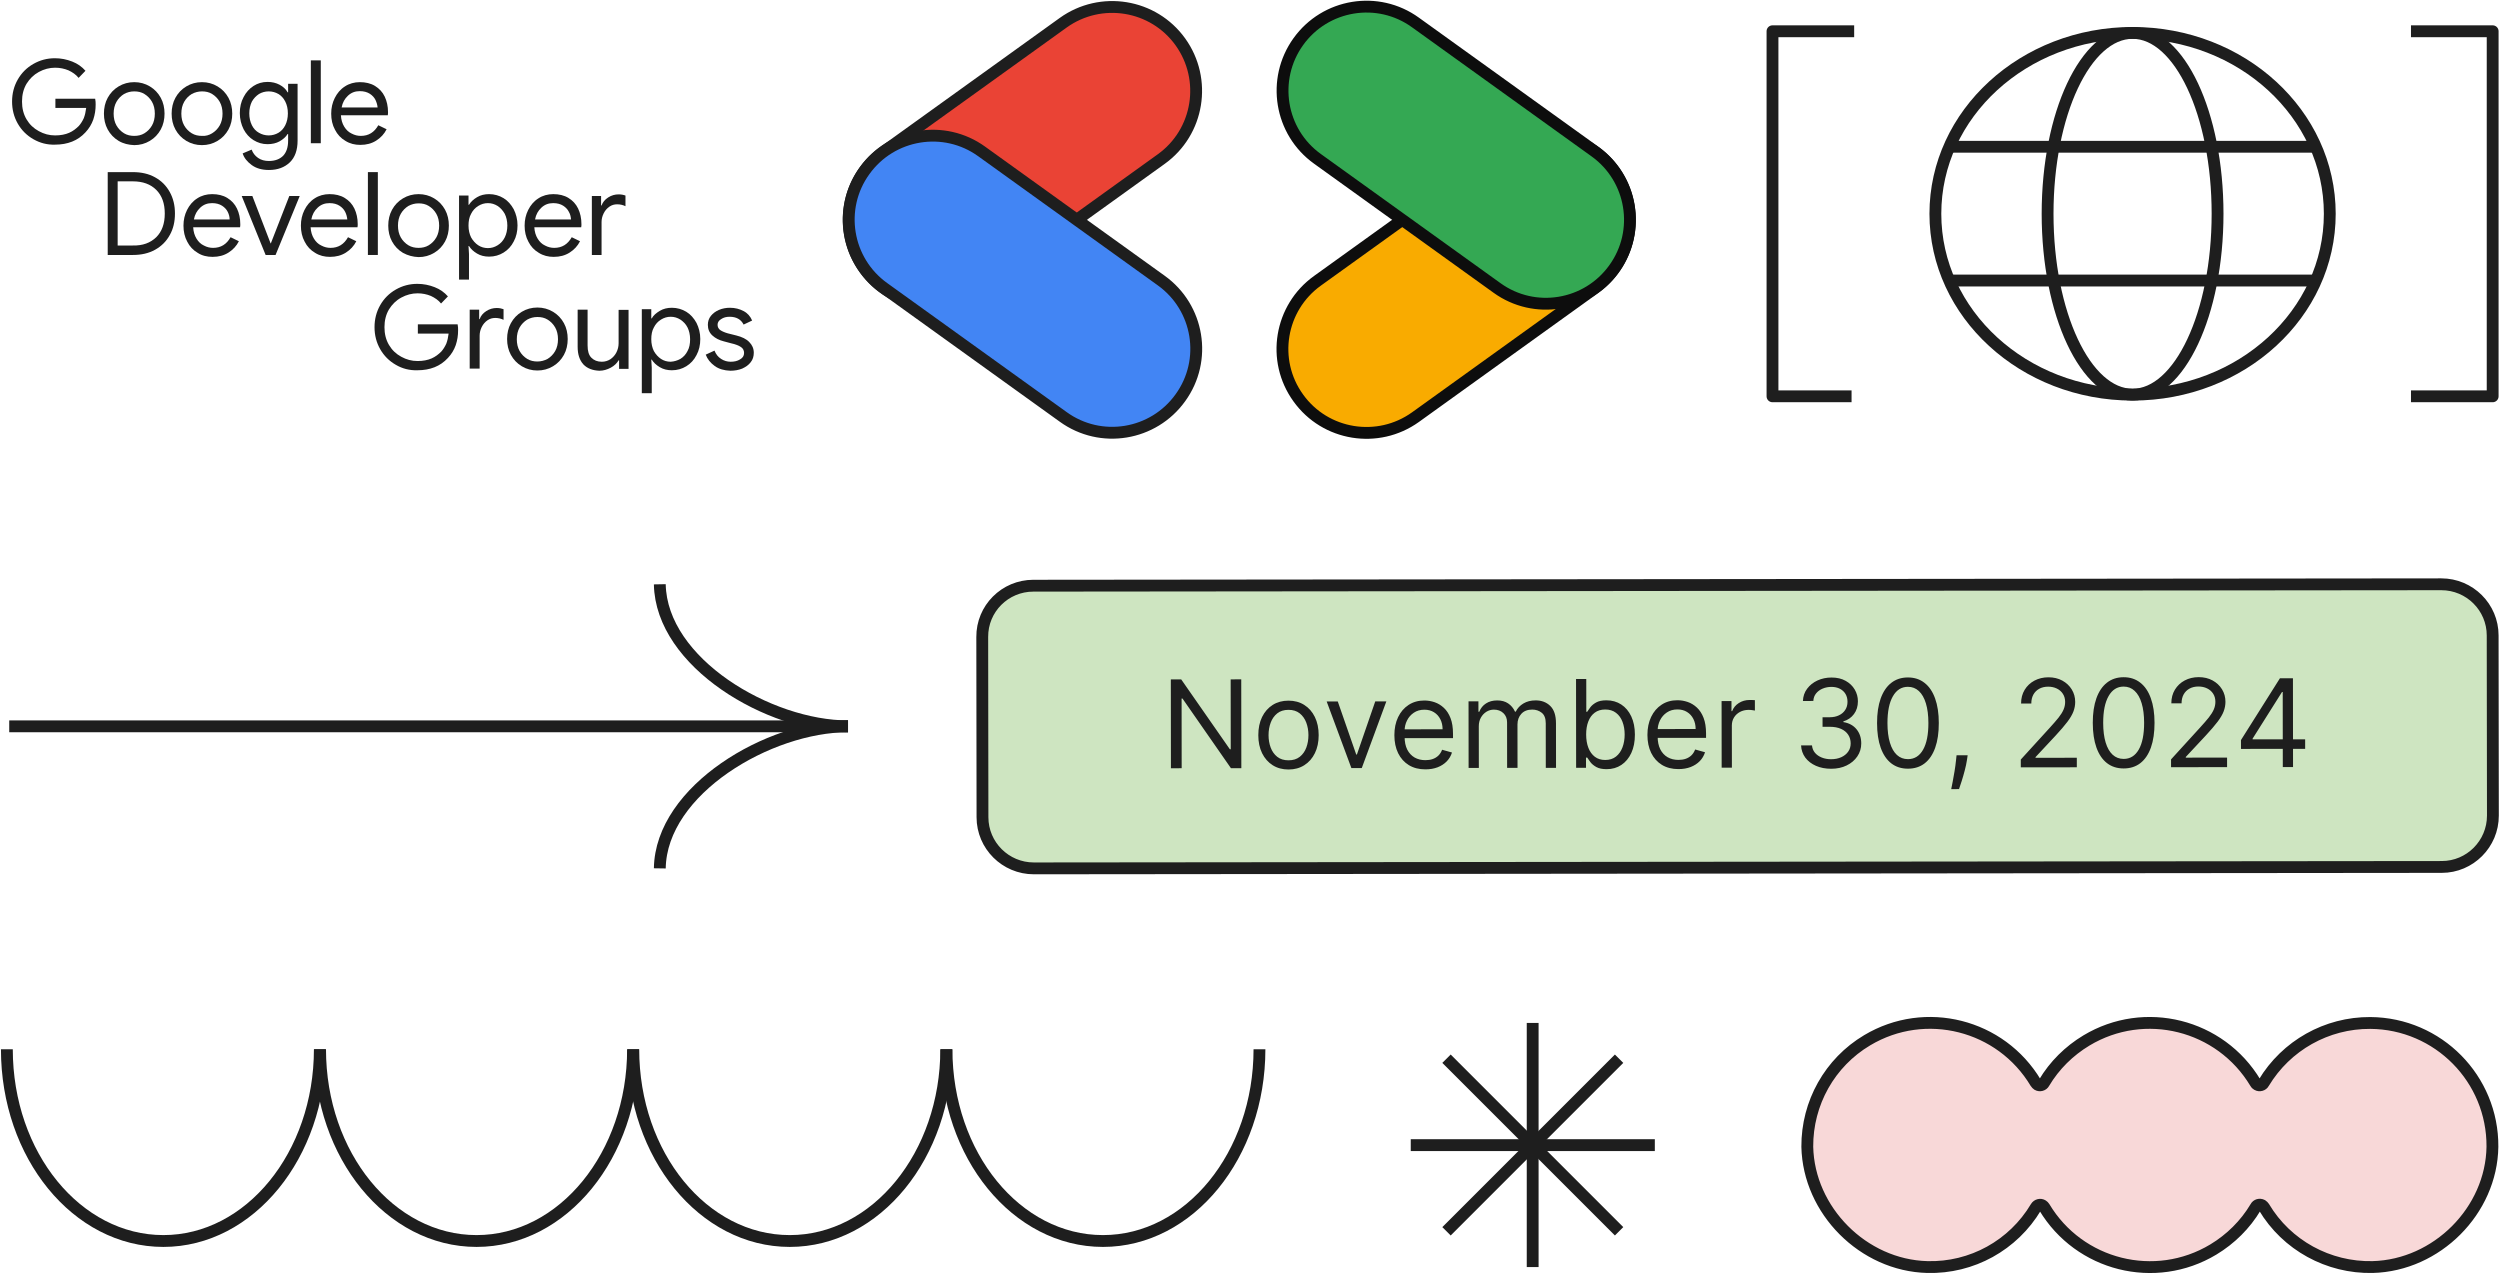 <svg width="1056" height="538" viewBox="0 0 1056 538" fill="none" xmlns="http://www.w3.org/2000/svg">
<path d="M611 447.2L683.9 520.1" stroke="#1E1E1E" stroke-width="5" stroke-linejoin="round"/>
<path d="M683.9 447.2L611 520.1" stroke="#1E1E1E" stroke-width="5" stroke-linejoin="round"/>
<path d="M647.4 432.1V535.2" stroke="#1E1E1E" stroke-width="5" stroke-linejoin="round"/>
<path d="M699 483.7H595.9" stroke="#1E1E1E" stroke-width="5" stroke-linejoin="round"/>
<path d="M814.1 535.2C832.9 535.7 850.4 526 860 509.9C860.6 508.9 861.9 508.6 862.8 509.2C863.1 509.4 863.3 509.6 863.5 509.9C878.3 534.6 910.3 542.6 934.9 527.8C942.2 523.4 948.4 517.3 952.8 509.9C953.3 508.9 954.5 508.6 955.5 509.1C955.8 509.3 956.1 509.6 956.3 509.9C965.9 526 983.5 535.6 1002.2 535.2C1029.3 534.5 1052.4 511.4 1052.8 484.4C1053 455.7 1029.9 432.3 1001.2 432.1C982.8 432 965.7 441.6 956.2 457.4C955.7 458.4 954.4 458.7 953.5 458.2C953.2 458 952.9 457.8 952.7 457.4C937.9 432.7 905.9 424.7 881.3 439.5C874 443.9 867.8 450 863.4 457.4C862.9 458.4 861.6 458.7 860.7 458.2C860.4 458 860.1 457.7 859.9 457.4C845.2 432.8 813.3 424.7 788.7 439.4C772.9 448.8 763.3 465.9 763.4 484.4C764 511.3 787 534.5 814.1 535.2Z" fill="#F8D8D8" stroke="#1E1E1E" stroke-width="5" stroke-miterlimit="10"/>
<path d="M14.1 58.8C11.3 57.2 9.1 55 7.5 52.2C5.9 49.4 5.1 46.3 5.1 42.9C5.1 39.5 5.9 36.4 7.5 33.6C9.1 30.8 11.3 28.6 14.1 27C16.9 25.4 19.9 24.6 23.2 24.6C25.8 24.6 28.2 25.1 30.5 26C32.8 26.9 34.6 28.2 36.1 29.9L33.2 32.9C32.1 31.5 30.6 30.5 28.9 29.7C27.2 29 25.3 28.6 23.3 28.6C20.9 28.6 18.6 29.2 16.4 30.4C14.2 31.6 12.5 33.3 11.2 35.4C9.9 37.6 9.3 40.1 9.3 42.9C9.3 45.7 9.9 48.2 11.2 50.4C12.5 52.6 14.2 54.2 16.4 55.4C18.6 56.6 20.8 57.2 23.3 57.2C25.6 57.2 27.6 56.8 29.2 56.1C30.8 55.4 32.1 54.4 33.3 53.2C34.1 52.3 34.8 51.2 35.4 49.9C35.9 48.6 36.2 47.2 36.4 45.6H23.4V41.7H40.2C40.4 42.6 40.4 43.5 40.4 44.2C40.4 46.4 40.1 48.4 39.4 50.5C38.7 52.5 37.6 54.3 36.1 55.9C32.9 59.4 28.6 61.1 23.2 61.1C19.9 61.2 16.9 60.4 14.1 58.8Z" fill="#1E1E1E"/>
<path d="M50.1 59.5C48.1 58.3 46.6 56.7 45.5 54.7C44.4 52.7 43.9 50.4 43.9 48C43.9 45.6 44.4 43.3 45.5 41.3C46.6 39.3 48.1 37.7 50.1 36.5C52.1 35.3 54.3 34.7 56.7 34.7C59.1 34.7 61.3 35.3 63.3 36.5C65.3 37.7 66.8 39.3 67.9 41.3C69 43.3 69.5 45.6 69.5 48C69.5 50.4 69 52.7 67.9 54.7C66.8 56.7 65.3 58.3 63.3 59.5C61.3 60.7 59.1 61.3 56.7 61.3C54.3 61.2 52.1 60.7 50.1 59.5ZM61 56.3C62.3 55.5 63.4 54.4 64.2 53C65 51.6 65.4 49.9 65.4 48C65.4 46.1 65 44.4 64.2 43C63.4 41.6 62.3 40.5 61 39.7C59.7 38.9 58.3 38.6 56.7 38.6C55.1 38.6 53.7 39 52.4 39.7C51.1 40.5 50 41.6 49.2 43C48.4 44.4 48 46.1 48 48C48 49.9 48.4 51.6 49.2 53C50 54.4 51.1 55.5 52.4 56.3C53.7 57.1 55.2 57.4 56.7 57.4C58.2 57.4 59.7 57.1 61 56.3Z" fill="#1E1E1E"/>
<path d="M78.7 59.5C76.7 58.3 75.2 56.7 74.1 54.7C73 52.7 72.5 50.4 72.5 48C72.5 45.6 73 43.3 74.1 41.3C75.2 39.3 76.7 37.7 78.7 36.5C80.7 35.3 82.9 34.7 85.3 34.7C87.7 34.7 89.9 35.3 91.9 36.5C93.9 37.7 95.4 39.3 96.5 41.3C97.6 43.3 98.1 45.6 98.1 48C98.1 50.4 97.6 52.7 96.5 54.7C95.4 56.7 93.9 58.3 91.9 59.5C89.9 60.7 87.7 61.3 85.3 61.3C82.9 61.3 80.7 60.7 78.7 59.5ZM89.6 56.3C90.9 55.5 92 54.4 92.8 53C93.6 51.6 94 49.9 94 48C94 46.1 93.6 44.4 92.8 43C92 41.6 90.9 40.5 89.6 39.7C88.3 38.9 86.9 38.6 85.3 38.6C83.8 38.6 82.3 39 81 39.7C79.7 40.5 78.6 41.6 77.8 43C77 44.4 76.6 46.1 76.6 48C76.6 49.9 77 51.6 77.8 53C78.6 54.4 79.7 55.5 81 56.3C82.3 57.1 83.8 57.4 85.3 57.4C86.9 57.5 88.3 57.1 89.6 56.3Z" fill="#1E1E1E"/>
<path d="M106.3 69.7C104.4 68.3 103.1 66.7 102.5 64.8L106.3 63.2C106.8 64.6 107.7 65.8 109 66.7C110.3 67.6 111.8 68 113.6 68C116.2 68 118.2 67.2 119.6 65.8C121 64.3 121.7 62.2 121.7 59.4V56.6H121.5C120.7 57.9 119.5 58.9 118.1 59.7C116.7 60.5 114.9 60.9 113 60.9C110.8 60.9 108.9 60.3 107.1 59.2C105.3 58.1 103.9 56.5 102.9 54.6C101.9 52.6 101.3 50.3 101.3 47.8C101.3 45.3 101.8 43 102.9 41C103.9 39 105.4 37.4 107.1 36.3C108.8 35.2 110.8 34.6 113 34.6C114.9 34.6 116.6 35 118.1 35.8C119.6 36.6 120.7 37.6 121.5 39H121.7V35.4H125.7V59.4C125.7 63.4 124.6 66.5 122.4 68.6C120.2 70.7 117.3 71.8 113.6 71.8C110.6 71.8 108.2 71.1 106.3 69.7ZM117.6 56.1C118.8 55.4 119.8 54.3 120.5 52.9C121.2 51.5 121.6 49.8 121.6 47.9C121.6 45.9 121.2 44.3 120.5 42.9C119.8 41.5 118.8 40.4 117.6 39.7C116.4 39 115 38.6 113.5 38.6C112 38.6 110.6 39 109.4 39.7C108.2 40.5 107.2 41.5 106.4 42.9C105.7 44.3 105.3 46 105.3 47.9C105.3 49.8 105.7 51.5 106.4 52.9C107.1 54.3 108.1 55.4 109.4 56.1C110.6 56.8 112 57.2 113.5 57.2C115 57.2 116.4 56.8 117.6 56.1Z" fill="#1E1E1E"/>
<path d="M135.5 25.5V60.5H131.3V25.5H135.5Z" fill="#1E1E1E"/>
<path d="M145.9 59.5C144 58.4 142.5 56.8 141.5 54.8C140.4 52.8 139.9 50.5 139.9 48C139.9 45.6 140.4 43.4 141.4 41.4C142.4 39.4 143.8 37.7 145.7 36.5C147.5 35.3 149.7 34.7 152 34.7C154.4 34.7 156.6 35.2 158.4 36.3C160.2 37.4 161.6 38.9 162.5 40.8C163.4 42.7 163.9 44.9 163.9 47.4C163.9 47.8 163.9 48.2 163.8 48.7H144C144.1 50.6 144.6 52.2 145.4 53.5C146.2 54.8 147.2 55.8 148.5 56.4C149.8 57.1 151.1 57.4 152.4 57.4C155.7 57.4 158.1 55.9 159.8 52.9L163.3 54.6C162.3 56.6 160.8 58.2 158.9 59.4C157 60.6 154.8 61.2 152.2 61.2C149.9 61.2 147.8 60.7 145.9 59.5ZM158.6 42.2C158.1 41.2 157.3 40.3 156.2 39.6C155.1 38.9 153.7 38.5 152 38.5C150 38.5 148.4 39.1 147 40.4C145.6 41.7 144.7 43.3 144.3 45.4H159.5C159.4 44.3 159.1 43.3 158.6 42.2Z" fill="#1E1E1E"/>
<path d="M56.1 72.7C59.7 72.7 62.8 73.4 65.5 74.9C68.2 76.4 70.2 78.4 71.7 81.1C73.2 83.8 73.9 86.8 73.9 90.2C73.9 93.6 73.2 96.7 71.7 99.3C70.3 101.9 68.2 104 65.5 105.5C62.8 107 59.7 107.7 56.1 107.7H45.5V72.7H56.1ZM66 100.2C68.4 97.8 69.6 94.5 69.6 90.2C69.6 85.9 68.4 82.6 66 80.2C63.6 77.8 60.3 76.6 56.1 76.6H49.7V103.7H56.1C60.3 103.8 63.5 102.6 66 100.2Z" fill="#1E1E1E"/>
<path d="M83.5 106.8C81.6 105.7 80.1 104.1 79.1 102.1C78 100.1 77.5 97.8 77.5 95.3C77.5 92.9 78 90.7 79 88.7C80 86.7 81.4 85 83.3 83.8C85.1 82.6 87.3 82 89.6 82C92 82 94.2 82.5 96 83.6C97.8 84.7 99.2 86.2 100.1 88.1C101 90 101.5 92.2 101.5 94.7C101.5 95.1 101.5 95.5 101.4 96H81.6C81.7 97.9 82.2 99.5 83 100.8C83.8 102.1 84.8 103.1 86.1 103.7C87.4 104.4 88.7 104.7 90 104.7C93.3 104.7 95.7 103.2 97.4 100.2L100.9 101.9C99.9 103.9 98.4 105.5 96.5 106.7C94.6 107.9 92.4 108.5 89.8 108.5C87.5 108.5 85.3 108 83.5 106.8ZM96.2 89.5C95.7 88.5 94.9 87.6 93.8 86.9C92.7 86.2 91.3 85.8 89.6 85.8C87.6 85.8 86 86.4 84.6 87.7C83.2 89 82.3 90.6 81.9 92.7H97C97 91.6 96.7 90.5 96.2 89.5Z" fill="#1E1E1E"/>
<path d="M106.6 82.8L114.3 102.8H114.4L122.2 82.8H126.6L116.4 107.7H112.2L102.1 82.8H106.6Z" fill="#1E1E1E"/>
<path d="M133.1 106.8C131.2 105.7 129.7 104.1 128.7 102.1C127.6 100.1 127.1 97.8 127.1 95.3C127.1 92.9 127.6 90.7 128.6 88.7C129.6 86.7 131 85 132.9 83.8C134.7 82.6 136.9 82 139.2 82C141.6 82 143.8 82.5 145.6 83.6C147.4 84.7 148.8 86.2 149.7 88.1C150.6 90 151.1 92.2 151.1 94.7C151.1 95.1 151.1 95.5 151 96H131.2C131.3 97.9 131.8 99.5 132.6 100.8C133.4 102.1 134.4 103.1 135.7 103.7C137 104.4 138.3 104.7 139.6 104.7C142.9 104.7 145.3 103.2 147 100.2L150.5 101.9C149.5 103.9 148 105.5 146.1 106.7C144.2 107.9 142 108.5 139.4 108.5C137.1 108.5 135 108 133.1 106.8ZM145.8 89.5C145.3 88.5 144.5 87.6 143.4 86.9C142.3 86.2 140.9 85.8 139.2 85.8C137.2 85.8 135.6 86.4 134.2 87.7C132.8 89 131.9 90.6 131.5 92.7H146.7C146.6 91.6 146.3 90.5 145.8 89.5Z" fill="#1E1E1E"/>
<path d="M159.6 72.7V107.7H155.4V72.7H159.6Z" fill="#1E1E1E"/>
<path d="M170.2 106.8C168.2 105.6 166.7 104 165.6 102C164.5 100 164 97.7 164 95.3C164 92.9 164.5 90.6 165.6 88.6C166.7 86.6 168.2 85 170.2 83.8C172.2 82.6 174.4 82 176.8 82C179.2 82 181.4 82.6 183.4 83.8C185.4 85 186.9 86.6 188 88.6C189.1 90.6 189.6 92.9 189.6 95.3C189.6 97.7 189.1 100 188 102C186.9 104 185.4 105.6 183.4 106.8C181.4 108 179.2 108.6 176.8 108.6C174.4 108.5 172.2 107.9 170.2 106.8ZM181.1 103.6C182.4 102.8 183.5 101.7 184.3 100.3C185.1 98.9 185.5 97.2 185.5 95.3C185.5 93.4 185.1 91.7 184.3 90.3C183.5 88.9 182.4 87.8 181.1 87C179.8 86.2 178.4 85.9 176.8 85.9C175.2 85.9 173.8 86.3 172.5 87C171.2 87.8 170.1 88.9 169.3 90.3C168.5 91.7 168.1 93.4 168.1 95.3C168.1 97.2 168.5 98.9 169.3 100.3C170.1 101.7 171.2 102.8 172.5 103.6C173.8 104.4 175.3 104.7 176.8 104.7C178.3 104.7 179.8 104.4 181.1 103.6Z" fill="#1E1E1E"/>
<path d="M197.9 82.8V86.5H198.1C198.9 85.2 200 84.2 201.5 83.3C203 82.4 204.7 82 206.6 82C208.8 82 210.9 82.6 212.7 83.7C214.5 84.8 215.9 86.4 217 88.4C218 90.4 218.6 92.7 218.6 95.2C218.6 97.7 218.1 100 217 102C216 104 214.5 105.6 212.7 106.7C210.9 107.8 208.9 108.4 206.6 108.4C204.7 108.4 203 108 201.5 107.1C200 106.2 198.9 105.2 198.1 103.9H197.9L198.1 107.3V118.1H193.9V82.6H197.9V82.8ZM210.2 103.6C211.5 102.8 212.5 101.7 213.2 100.3C213.9 98.9 214.3 97.2 214.3 95.3C214.3 93.4 213.9 91.7 213.2 90.3C212.4 88.9 211.4 87.8 210.2 87C208.9 86.2 207.6 85.8 206.1 85.8C204.6 85.8 203.3 86.2 202 87C200.7 87.8 199.7 88.9 199 90.3C198.2 91.7 197.9 93.4 197.9 95.3C197.9 97.2 198.3 98.9 199 100.3C199.8 101.7 200.8 102.8 202 103.6C203.2 104.4 204.6 104.8 206.1 104.8C207.6 104.8 208.9 104.4 210.2 103.6Z" fill="#1E1E1E"/>
<path d="M227.6 106.8C225.7 105.7 224.2 104.1 223.2 102.1C222.1 100.1 221.6 97.8 221.6 95.3C221.6 92.9 222.1 90.7 223.1 88.7C224.1 86.7 225.5 85 227.4 83.8C229.2 82.6 231.4 82 233.7 82C236.1 82 238.3 82.5 240.1 83.6C241.9 84.7 243.3 86.2 244.2 88.1C245.1 90 245.6 92.2 245.6 94.7C245.6 95.1 245.6 95.5 245.5 96H225.7C225.8 97.9 226.3 99.5 227.1 100.8C227.9 102.1 228.9 103.1 230.2 103.7C231.5 104.4 232.8 104.7 234.1 104.7C237.4 104.7 239.8 103.2 241.5 100.2L245 101.9C244 103.9 242.5 105.5 240.6 106.7C238.7 107.9 236.5 108.5 233.9 108.5C231.6 108.5 229.5 108 227.6 106.8ZM240.3 89.5C239.8 88.5 239 87.6 237.9 86.9C236.8 86.2 235.4 85.8 233.7 85.8C231.7 85.8 230.1 86.4 228.7 87.7C227.3 89 226.4 90.6 226 92.7H241.2C241.1 91.6 240.9 90.5 240.3 89.5Z" fill="#1E1E1E"/>
<path d="M253.9 82.8V86.8H254.1C254.6 85.4 255.5 84.3 256.9 83.4C258.3 82.5 259.8 82.1 261.3 82.1C262.4 82.1 263.4 82.3 264.2 82.6V87.1C263.2 86.6 262 86.3 260.7 86.3C259.5 86.3 258.4 86.6 257.4 87.3C256.4 88 255.6 88.9 255 90.1C254.4 91.3 254.1 92.5 254.1 93.8V107.7H250V82.8H253.9Z" fill="#1E1E1E"/>
<path d="M167.2 154.1C164.4 152.5 162.2 150.3 160.6 147.5C159 144.7 158.2 141.6 158.2 138.2C158.2 134.8 159 131.7 160.6 128.9C162.2 126.1 164.4 123.9 167.2 122.3C170 120.7 173 119.9 176.3 119.9C178.9 119.9 181.3 120.4 183.6 121.3C185.9 122.2 187.7 123.5 189.2 125.2L186.3 128.2C185.2 126.8 183.7 125.8 182 125C180.3 124.3 178.4 123.9 176.4 123.9C174 123.9 171.7 124.5 169.5 125.7C167.3 126.9 165.6 128.6 164.3 130.7C163 132.9 162.4 135.4 162.4 138.2C162.4 141 163 143.5 164.3 145.7C165.6 147.9 167.3 149.5 169.5 150.7C171.7 151.9 173.9 152.5 176.4 152.5C178.7 152.5 180.7 152.1 182.3 151.4C183.9 150.7 185.2 149.7 186.4 148.5C187.2 147.6 187.9 146.5 188.5 145.2C189 143.9 189.3 142.5 189.5 140.9H176.5V137H193.3C193.5 137.9 193.5 138.8 193.5 139.5C193.5 141.7 193.2 143.7 192.5 145.8C191.8 147.8 190.7 149.6 189.2 151.2C186 154.7 181.7 156.4 176.3 156.4C173 156.5 169.9 155.7 167.2 154.1Z" fill="#1E1E1E"/>
<path d="M202.4 130.8V134.8H202.6C203.1 133.4 204 132.3 205.4 131.4C206.8 130.5 208.3 130.1 209.8 130.1C210.9 130.1 211.9 130.3 212.7 130.6V135.1C211.7 134.6 210.5 134.3 209.2 134.3C208 134.3 206.9 134.6 205.9 135.3C204.9 136 204.1 136.9 203.5 138.1C202.9 139.3 202.6 140.5 202.6 141.8V155.7H198.4V130.8H202.4Z" fill="#1E1E1E"/>
<path d="M220.4 154.7C218.4 153.5 216.9 151.9 215.8 149.9C214.7 147.9 214.2 145.6 214.2 143.2C214.2 140.8 214.7 138.5 215.8 136.5C216.9 134.5 218.4 132.9 220.4 131.7C222.4 130.5 224.6 129.9 227 129.9C229.4 129.9 231.6 130.5 233.6 131.7C235.6 132.9 237.1 134.5 238.2 136.5C239.3 138.5 239.8 140.8 239.8 143.2C239.8 145.6 239.3 147.9 238.2 149.9C237.1 151.9 235.6 153.5 233.6 154.7C231.6 155.9 229.4 156.5 227 156.5C224.6 156.5 222.4 155.9 220.4 154.7ZM231.3 151.6C232.6 150.8 233.7 149.7 234.5 148.3C235.3 146.9 235.7 145.2 235.7 143.3C235.7 141.4 235.3 139.7 234.5 138.3C233.7 136.9 232.6 135.8 231.3 135C230 134.2 228.6 133.9 227 133.9C225.4 133.9 224 134.3 222.7 135C221.4 135.8 220.3 136.9 219.5 138.3C218.7 139.7 218.3 141.4 218.3 143.3C218.3 145.2 218.7 146.9 219.5 148.3C220.3 149.7 221.4 150.8 222.7 151.6C224 152.4 225.5 152.7 227 152.7C228.5 152.7 230 152.3 231.3 151.6Z" fill="#1E1E1E"/>
<path d="M246.4 153.9C244.8 152.1 244 149.7 244 146.5V130.8H248.2V145.9C248.2 148.3 248.7 150 249.8 151.1C250.9 152.2 252.3 152.8 254.2 152.8C255.6 152.8 256.8 152.4 257.9 151.7C259 150.9 259.8 150 260.4 148.8C261 147.6 261.3 146.3 261.3 145V130.9H265.5V155.8H261.5V152.2H261.3C260.6 153.4 259.5 154.5 258 155.3C256.5 156.1 254.9 156.6 253.2 156.6C250.3 156.5 248 155.6 246.4 153.9Z" fill="#1E1E1E"/>
<path d="M275.1 130.8V134.5H275.3C276 133.2 277.2 132.2 278.7 131.3C280.2 130.4 281.9 130 283.8 130C286 130 288.1 130.6 289.9 131.7C291.7 132.8 293.1 134.4 294.2 136.4C295.2 138.4 295.8 140.7 295.8 143.2C295.8 145.7 295.3 148 294.2 150C293.2 152 291.7 153.6 289.9 154.7C288.1 155.8 286.1 156.4 283.8 156.4C281.9 156.4 280.2 156 278.7 155.1C277.2 154.2 276.1 153.2 275.3 151.9H275.1L275.3 155.3V166.1H271.1V130.6H275.1V130.8ZM287.4 151.6C288.7 150.8 289.7 149.7 290.4 148.3C291.2 146.9 291.5 145.2 291.5 143.3C291.5 141.4 291.1 139.7 290.4 138.3C289.7 136.9 288.6 135.8 287.4 135C286.1 134.2 284.8 133.8 283.3 133.8C281.8 133.8 280.5 134.2 279.2 135C277.9 135.8 276.9 136.9 276.2 138.3C275.4 139.7 275.1 141.4 275.1 143.3C275.1 145.2 275.5 146.9 276.2 148.3C277 149.7 278 150.8 279.2 151.6C280.4 152.4 281.8 152.8 283.3 152.8C284.8 152.7 286.1 152.3 287.4 151.6Z" fill="#1E1E1E"/>
<path d="M301.9 154.6C300.1 153.3 298.8 151.7 298.1 149.8L301.8 148.1C302.4 149.6 303.3 150.8 304.6 151.6C305.8 152.4 307.2 152.8 308.6 152.8C310.2 152.8 311.5 152.5 312.6 151.8C313.7 151.2 314.3 150.3 314.3 149.1C314.3 148.1 313.9 147.2 313 146.6C312.1 146 310.7 145.4 308.8 145L305.8 144.2C303.8 143.7 302.2 142.9 300.9 141.7C299.6 140.5 299 139 299 137.2C299 135.8 299.4 134.5 300.3 133.4C301.2 132.3 302.3 131.5 303.7 130.9C305.1 130.3 306.7 130 308.3 130C310.5 130 312.4 130.5 314.1 131.4C315.8 132.3 317 133.7 317.7 135.4L314.1 137.1C313 134.9 311 133.8 308.2 133.8C306.8 133.8 305.6 134.1 304.6 134.8C303.6 135.4 303.1 136.2 303.1 137.2C303.1 138.1 303.5 138.9 304.2 139.4C304.9 139.9 306 140.4 307.4 140.8L311 141.7C313.4 142.3 315.3 143.2 316.5 144.5C317.7 145.7 318.4 147.2 318.4 149C318.4 150.5 318 151.9 317.1 153C316.2 154.2 315 155 313.5 155.7C312 156.3 310.3 156.6 308.5 156.6C305.9 156.5 303.7 155.9 301.9 154.6Z" fill="#1E1E1E"/>
<path d="M373.3 64.1L449.1 9.6C465 -1.8 487.2 1.8 498.6 17.7C510 33.6 506.4 55.8 490.5 67.2L414.7 121.7C398.8 133.1 376.6 129.5 365.2 113.6C353.7 97.7 357.3 75.5 373.3 64.1Z" fill="#EA4335" stroke="#1E1E1E" stroke-width="5" stroke-miterlimit="10"/>
<path d="M365.2 72.1C376.6 56.2 398.8 52.5 414.7 64L490.5 118.5C506.4 129.9 510.1 152.1 498.6 168C487.2 183.9 465 187.6 449.1 176.1L373.3 121.6C357.4 110.2 353.7 88 365.2 72.1Z" fill="#4285F4" stroke="#1E1E1E" stroke-width="5" stroke-miterlimit="10"/>
<path d="M556.5 118.6L632.3 64.1C648.2 52.7 670.4 56.3 681.8 72.2C693.2 88.1 689.6 110.3 673.7 121.7L597.9 176.2C582 187.6 559.8 184 548.4 168.1C536.9 152.2 540.6 130 556.5 118.6Z" fill="#F9AB00" stroke="#0D0D0D" stroke-width="5" stroke-miterlimit="10"/>
<path d="M548.4 17.6C559.8 1.7 582 -2 597.9 9.5L673.7 64C689.6 75.4 693.3 97.6 681.8 113.5C670.4 129.4 648.2 133.1 632.3 121.6L556.5 67.1C540.6 55.7 537 33.5 548.4 17.6Z" fill="#34A853" stroke="#0D0D0D" stroke-width="5" stroke-miterlimit="10"/>
<path d="M782.1 167.4H748.7V13.2H783.2" stroke="#1E1E1E" stroke-width="5" stroke-linejoin="round"/>
<path d="M1018.4 13.2H1052.9V167.4H1018.4" stroke="#1E1E1E" stroke-width="5" stroke-linejoin="round"/>
<path d="M900.8 166.7C946.805 166.7 984.1 132.494 984.1 90.3C984.1 48.105 946.805 13.9 900.8 13.9C854.795 13.9 817.5 48.105 817.5 90.3C817.5 132.494 854.795 166.7 900.8 166.7Z" stroke="#1E1E1E" stroke-width="5" stroke-linejoin="round"/>
<path d="M900.8 166.7C920.627 166.7 936.7 132.494 936.7 90.3C936.7 48.105 920.627 13.9 900.8 13.9C880.973 13.9 864.9 48.105 864.9 90.3C864.9 132.494 880.973 166.7 900.8 166.7Z" stroke="#1E1E1E" stroke-width="5" stroke-linejoin="round"/>
<path d="M823.4 62H978.2" stroke="#1E1E1E" stroke-width="5" stroke-linejoin="round"/>
<path d="M823.4 118.5H978.2" stroke="#1E1E1E" stroke-width="5" stroke-linejoin="round"/>
<path d="M3.9 306.8H358.2" stroke="#1E1E1E" stroke-width="5" stroke-miterlimit="10"/>
<path d="M358.2 306.8C324.9 306.8 279.3 280 278.7 246.8" stroke="#1E1E1E" stroke-width="5" stroke-miterlimit="10"/>
<path d="M358.2 306.8C324.9 306.8 279.2 333.6 278.7 366.8" stroke="#1E1E1E" stroke-width="5" stroke-miterlimit="10"/>
<path d="M436.5 247.4L1031.2 246.8C1043.2 246.8 1052.9 256.5 1052.9 268.4L1053 344.5C1053 356.5 1043.3 366.2 1031.4 366.2L436.7 366.8C424.7 366.8 415 357.1 415 345.2L414.9 269.1C414.8 257.1 424.5 247.4 436.5 247.4Z" fill="#CEE5C1" stroke="#1E1E1E" stroke-width="5" stroke-miterlimit="10"/>
<path d="M524.302 286.961L524.341 324.474L519.945 324.479L499.473 295.047L499.107 295.047L499.137 324.5L494.595 324.505L494.556 286.993L498.952 286.988L519.497 316.493L519.864 316.493L519.833 286.966L524.302 286.961ZM544.275 325.039C541.735 325.042 539.506 324.44 537.588 323.233C535.681 322.026 534.19 320.336 533.113 318.164C532.048 315.991 531.515 313.452 531.512 310.546C531.508 307.615 532.037 305.056 533.097 302.869C534.169 300.683 535.657 298.984 537.561 297.773C539.477 296.562 541.705 295.955 544.245 295.952C546.785 295.95 549.008 296.552 550.914 297.759C552.832 298.966 554.324 300.661 555.389 302.846C556.465 305.031 557.005 307.588 557.008 310.519C557.011 313.425 556.477 315.966 555.405 318.141C554.344 320.315 552.856 322.008 550.941 323.219C549.037 324.43 546.815 325.037 544.275 325.039ZM544.271 321.156C546.2 321.154 547.787 320.658 549.032 319.668C550.276 318.677 551.197 317.376 551.794 315.763C552.39 314.151 552.688 312.404 552.686 310.524C552.684 308.643 552.383 306.891 551.783 305.268C551.183 303.644 550.259 302.332 549.013 301.332C547.766 300.332 546.178 299.833 544.249 299.835C542.319 299.838 540.732 300.34 539.488 301.342C538.243 302.345 537.323 303.659 536.726 305.283C536.13 306.908 535.832 308.661 535.834 310.541C535.836 312.422 536.137 314.168 536.737 315.779C537.337 317.39 538.261 318.69 539.507 319.678C540.754 320.665 542.342 321.158 544.271 321.156ZM585.591 296.275L575.216 324.421L570.82 324.425L560.387 296.302L565.076 296.297L572.866 318.708L573.159 318.708L580.902 296.28L585.591 296.275ZM602.115 324.979C599.404 324.982 597.065 324.386 595.098 323.191C593.143 321.984 591.633 320.301 590.568 318.14C589.516 315.968 588.988 313.441 588.985 310.559C588.982 307.677 589.504 305.137 590.552 302.937C591.612 300.726 593.088 299.003 594.98 297.768C596.883 296.52 599.105 295.895 601.645 295.892C603.11 295.891 604.557 296.133 605.987 296.62C607.416 297.107 608.717 297.9 609.891 298.997C611.064 300.083 612 301.523 612.698 303.317C613.396 305.112 613.746 307.321 613.749 309.947L613.751 311.779L592.064 311.801L592.06 308.065L609.351 308.047C609.349 306.459 609.03 305.043 608.394 303.798C607.77 302.553 606.877 301.571 605.716 300.852C604.568 300.133 603.212 299.774 601.649 299.775C599.927 299.777 598.438 300.206 597.181 301.062C595.936 301.906 594.979 303.006 594.309 304.362C593.639 305.718 593.304 307.172 593.306 308.723L593.308 311.214C593.311 313.339 593.679 315.139 594.413 316.616C595.16 318.081 596.193 319.197 597.512 319.965C598.832 320.721 600.365 321.097 602.111 321.096C603.246 321.094 604.272 320.935 605.188 320.616C606.115 320.286 606.915 319.796 607.586 319.148C608.256 318.488 608.775 317.67 609.14 316.692L613.317 317.86C612.879 319.277 612.142 320.523 611.105 321.599C610.068 322.663 608.787 323.494 607.261 324.094C605.735 324.682 604.02 324.977 602.115 324.979ZM620.339 324.374L620.31 296.239L624.486 296.235L624.491 300.631L624.857 300.63C625.442 299.128 626.387 297.961 627.693 297.129C628.998 296.285 630.567 295.862 632.399 295.86C634.255 295.858 635.8 296.278 637.034 297.119C638.281 297.948 639.253 299.113 639.95 300.614L640.243 300.614C640.962 299.16 642.042 298.005 643.482 297.149C644.922 296.28 646.649 295.845 648.664 295.843C651.179 295.84 653.238 296.626 654.839 298.199C656.441 299.761 657.243 302.196 657.246 305.505L657.266 324.335L652.943 324.339L652.924 305.51C652.921 303.434 652.352 301.951 651.215 301.061C650.079 300.17 648.741 299.726 647.203 299.728C645.225 299.73 643.693 300.33 642.607 301.528C641.522 302.713 640.98 304.216 640.982 306.035L641.001 324.352L636.605 324.357L636.585 305.087C636.583 303.488 636.063 302.2 635.024 301.224C633.985 300.236 632.647 299.743 631.011 299.745C629.887 299.746 628.837 300.046 627.861 300.645C626.897 301.245 626.116 302.076 625.519 303.139C624.934 304.19 624.642 305.405 624.644 306.785L624.662 324.369L620.339 324.374ZM665.756 324.326L665.717 286.813L670.039 286.809L670.054 300.656L670.42 300.656C670.737 300.167 671.176 299.544 671.737 298.786C672.31 298.016 673.128 297.332 674.189 296.732C675.263 296.12 676.716 295.814 678.548 295.812C680.917 295.809 683.005 296.399 684.814 297.582C686.622 298.764 688.035 300.442 689.05 302.615C690.066 304.787 690.576 307.351 690.579 310.306C690.582 313.286 690.078 315.869 689.067 318.056C688.055 320.23 686.653 321.917 684.859 323.115C683.065 324.302 680.996 324.896 678.652 324.899C676.844 324.901 675.397 324.603 674.309 324.006C673.222 323.396 672.385 322.707 671.798 321.939C671.211 321.158 670.758 320.511 670.44 319.998L669.928 319.999L669.932 324.322L665.756 324.326ZM669.991 310.254C669.993 312.379 670.306 314.253 670.931 315.877C671.555 317.488 672.466 318.751 673.664 319.665C674.862 320.568 676.327 321.018 678.061 321.016C679.869 321.014 681.376 320.536 682.584 319.583C683.804 318.617 684.719 317.321 685.328 315.697C685.949 314.06 686.258 312.24 686.256 310.237C686.254 308.259 685.947 306.477 685.335 304.89C684.734 303.291 683.823 302.028 682.601 301.101C681.391 300.162 679.871 299.693 678.039 299.695C676.281 299.697 674.803 300.144 673.608 301.037C672.412 301.918 671.51 303.152 670.901 304.74C670.292 306.316 669.988 308.154 669.991 310.254ZM709.002 324.867C706.292 324.87 703.952 324.274 701.985 323.079C700.03 321.872 698.52 320.189 697.456 318.028C696.403 315.856 695.875 313.329 695.872 310.447C695.869 307.565 696.392 305.025 697.44 302.826C698.5 300.614 699.976 298.891 701.867 297.656C703.771 296.408 705.992 295.783 708.532 295.78C709.998 295.779 711.445 296.021 712.874 296.508C714.303 296.995 715.605 297.788 716.778 298.886C717.952 299.971 718.887 301.411 719.585 303.205C720.283 305 720.633 307.21 720.636 309.835L720.638 311.667L698.951 311.689L698.947 307.953L716.238 307.935C716.236 306.347 715.917 304.931 715.281 303.686C714.657 302.441 713.765 301.459 712.604 300.74C711.455 300.021 710.099 299.662 708.536 299.663C706.815 299.665 705.325 300.094 704.068 300.95C702.824 301.794 701.866 302.894 701.196 304.25C700.526 305.606 700.192 307.06 700.193 308.611L700.196 311.102C700.198 313.227 700.566 315.027 701.301 316.504C702.047 317.969 703.08 319.085 704.4 319.853C705.719 320.609 707.252 320.986 708.998 320.984C710.134 320.983 711.16 320.823 712.075 320.504C713.003 320.174 713.802 319.684 714.473 319.036C715.144 318.376 715.662 317.558 716.027 316.58L720.205 317.748C719.767 319.165 719.029 320.411 717.992 321.487C716.956 322.551 715.674 323.382 714.148 323.982C712.623 324.57 710.907 324.865 709.002 324.867ZM727.227 324.262L727.197 296.127L731.374 296.123L731.378 300.372L731.671 300.372C732.183 298.979 733.11 297.849 734.452 296.98C735.794 296.112 737.308 295.677 738.993 295.675C739.311 295.675 739.707 295.68 740.184 295.692C740.66 295.704 741.02 295.722 741.264 295.746L741.269 300.142C741.122 300.106 740.787 300.051 740.261 299.978C739.748 299.893 739.205 299.851 738.631 299.852C737.263 299.853 736.043 300.141 734.969 300.716C733.907 301.279 733.065 302.062 732.443 303.064C731.834 304.053 731.53 305.183 731.531 306.453L731.55 324.257L727.227 324.262ZM773.528 324.726C771.11 324.729 768.954 324.316 767.061 323.487C765.179 322.659 763.682 321.506 762.569 320.03C761.469 318.541 760.869 316.814 760.769 314.848L765.385 314.843C765.484 316.052 765.9 317.096 766.634 317.974C767.367 318.841 768.326 319.511 769.511 319.986C770.696 320.461 772.009 320.698 773.45 320.696C775.062 320.695 776.49 320.412 777.735 319.849C778.98 319.286 779.956 318.504 780.664 317.502C781.371 316.5 781.724 315.339 781.722 314.02C781.721 312.641 781.378 311.426 780.693 310.376C780.008 309.315 779.006 308.486 777.686 307.889C776.367 307.292 774.755 306.994 772.85 306.996L769.846 306.999L769.842 302.97L772.846 302.966C774.335 302.965 775.642 302.695 776.764 302.156C777.9 301.618 778.784 300.86 779.418 299.882C780.064 298.905 780.387 297.757 780.385 296.438C780.384 295.168 780.102 294.063 779.539 293.123C778.976 292.184 778.182 291.452 777.156 290.928C776.142 290.404 774.945 290.142 773.565 290.144C772.27 290.145 771.049 290.385 769.902 290.862C768.767 291.327 767.84 292.006 767.12 292.898C766.401 293.778 766.011 294.841 765.951 296.087L761.555 296.091C761.626 294.125 762.217 292.403 763.326 290.924C764.436 289.433 765.888 288.271 767.682 287.439C769.489 286.607 771.472 286.19 773.634 286.187C775.954 286.185 777.945 286.653 779.607 287.592C781.268 288.518 782.546 289.744 783.439 291.269C784.332 292.795 784.779 294.443 784.781 296.213C784.783 298.326 784.229 300.128 783.12 301.619C782.022 303.109 780.528 304.143 778.635 304.719L778.636 305.012C781.005 305.4 782.856 306.406 784.189 308.028C785.522 309.639 786.189 311.635 786.192 314.016C786.194 316.055 785.64 317.887 784.531 319.513C783.433 321.126 781.933 322.397 780.029 323.327C778.125 324.257 775.958 324.723 773.528 324.726ZM805.93 324.692C803.17 324.695 800.819 323.946 798.876 322.447C796.933 320.934 795.447 318.744 794.418 315.875C793.389 312.995 792.873 309.515 792.868 305.437C792.864 301.382 793.373 297.92 794.396 295.049C795.431 292.166 796.918 289.967 798.858 288.451C800.811 286.922 803.154 286.156 805.89 286.154C808.625 286.151 810.964 286.912 812.907 288.436C814.863 289.948 816.355 292.144 817.384 295.025C818.425 297.894 818.947 301.355 818.951 305.409C818.956 309.488 818.446 312.968 817.424 315.851C816.401 318.722 814.92 320.916 812.98 322.432C811.04 323.936 808.69 324.689 805.93 324.692ZM805.926 320.662C808.661 320.66 810.784 319.339 812.296 316.699C813.807 314.06 814.56 310.298 814.555 305.414C814.552 302.166 814.201 299.4 813.503 297.117C812.816 294.835 811.825 293.096 810.53 291.9C809.246 290.705 807.701 290.108 805.894 290.11C803.183 290.113 801.066 291.452 799.542 294.128C798.019 296.792 797.259 300.56 797.264 305.432C797.268 308.68 797.613 311.439 798.299 313.71C798.985 315.981 799.97 317.707 801.253 318.891C802.549 320.074 804.106 320.664 805.926 320.662ZM831.137 319.024L830.846 321.003C830.64 322.395 830.324 323.885 829.898 325.473C829.485 327.061 829.053 328.557 828.603 329.962C828.152 331.367 827.781 332.484 827.489 333.315L824.192 333.318C824.35 332.537 824.556 331.505 824.811 330.222C825.066 328.94 825.321 327.505 825.576 325.917C825.843 324.342 826.061 322.729 826.23 321.081L826.448 319.029L831.137 319.024ZM853.585 324.129L853.582 320.832L865.95 307.265C867.401 305.676 868.596 304.295 869.535 303.122C870.474 301.936 871.169 300.824 871.62 299.786C872.083 298.735 872.314 297.636 872.313 296.488C872.311 295.169 871.993 294.028 871.357 293.064C870.733 292.1 869.877 291.356 868.79 290.832C867.702 290.308 866.481 290.047 865.126 290.048C863.685 290.05 862.427 290.35 861.353 290.949C860.292 291.537 859.468 292.362 858.883 293.425C858.31 294.488 858.025 295.734 858.026 297.162L853.703 297.167C853.701 294.969 854.206 293.039 855.218 291.377C856.229 289.715 857.608 288.42 859.353 287.49C861.111 286.56 863.082 286.094 865.268 286.091C867.466 286.089 869.414 286.551 871.113 287.477C872.811 288.404 874.143 289.654 875.11 291.228C876.076 292.802 876.56 294.554 876.562 296.484C876.564 297.863 876.315 299.213 875.815 300.532C875.328 301.839 874.475 303.3 873.256 304.913C872.048 306.514 870.371 308.469 868.225 310.779L859.808 319.8L859.809 320.093L877.246 320.075L877.25 324.105L853.585 324.129ZM897.051 324.597C894.292 324.6 891.94 323.851 889.997 322.351C888.054 320.839 886.568 318.649 885.539 315.78C884.51 312.899 883.994 309.42 883.99 305.341C883.985 301.287 884.495 297.825 885.517 294.954C886.552 292.071 888.04 289.871 889.98 288.355C891.932 286.827 894.276 286.061 897.011 286.058C899.746 286.055 902.086 286.816 904.029 288.34C905.984 289.853 907.476 292.049 908.505 294.93C909.546 297.798 910.068 301.26 910.073 305.314C910.077 309.392 909.568 312.873 908.545 315.756C907.522 318.627 906.041 320.82 904.101 322.336C902.161 323.84 899.811 324.594 897.051 324.597ZM897.047 320.567C899.782 320.564 901.906 319.243 903.417 316.604C904.929 313.965 905.682 310.203 905.677 305.318C905.673 302.07 905.322 299.305 904.624 297.022C903.938 294.739 902.947 293 901.651 291.805C900.368 290.609 898.822 290.013 897.015 290.015C894.304 290.017 892.187 291.357 890.663 294.033C889.14 296.696 888.381 300.464 888.386 305.336C888.389 308.585 888.734 311.344 889.42 313.615C890.106 315.885 891.091 317.612 892.374 318.795C893.67 319.978 895.228 320.569 897.047 320.567ZM917.053 324.063L917.049 320.766L929.417 307.198C930.869 305.609 932.064 304.228 933.003 303.055C933.942 301.87 934.637 300.758 935.088 299.719C935.551 298.669 935.781 297.569 935.78 296.422C935.779 295.103 935.46 293.961 934.824 292.997C934.2 292.033 933.345 291.289 932.257 290.765C931.17 290.241 929.949 289.98 928.593 289.982C927.152 289.983 925.895 290.284 924.821 290.883C923.759 291.47 922.936 292.295 922.351 293.358C921.778 294.421 921.492 295.667 921.494 297.096L917.171 297.1C917.169 294.902 917.673 292.973 918.685 291.311C919.697 289.649 921.076 288.353 922.821 287.423C924.578 286.493 926.55 286.027 928.736 286.025C930.934 286.023 932.882 286.485 934.58 287.411C936.278 288.337 937.611 289.587 938.577 291.162C939.543 292.736 940.028 294.488 940.03 296.417C940.031 297.797 939.782 299.147 939.283 300.466C938.796 301.773 937.943 303.233 936.723 304.846C935.516 306.447 933.839 308.403 931.692 310.713L923.276 319.734L923.276 320.027L940.714 320.008L940.718 324.038L917.053 324.063ZM946.59 316.339L946.586 312.602L963.043 286.502L965.754 286.499L965.76 292.287L963.929 292.289L951.494 312.011L951.494 312.304L973.694 312.281L973.698 316.31L946.59 316.339ZM964.255 324.013L964.246 315.185L964.244 313.445L964.216 286.501L968.538 286.496L968.578 324.009L964.255 324.013Z" fill="#1E1E1E"/>
<path d="M267.4 443.2C267.4 487.9 237.8 524.2 201.3 524.2C164.8 524.2 135.2 488 135.2 443.2" stroke="#1E1E1E" stroke-width="5" stroke-linejoin="round"/>
<path d="M135.1 443.2C135.1 487.9 105.5 524.2 69 524.2C32.5 524.2 2.9 488 2.9 443.2" stroke="#1E1E1E" stroke-width="5" stroke-linejoin="round"/>
<path d="M399.7 443.2C399.7 487.9 370.1 524.2 333.6 524.2C297.1 524.2 267.5 488 267.5 443.2" stroke="#1E1E1E" stroke-width="5" stroke-linejoin="round"/>
<path d="M532 443.2C532 487.9 502.4 524.2 465.9 524.2C429.4 524.2 399.8 488 399.8 443.2" stroke="#1E1E1E" stroke-width="5" stroke-linejoin="round"/>
</svg>
